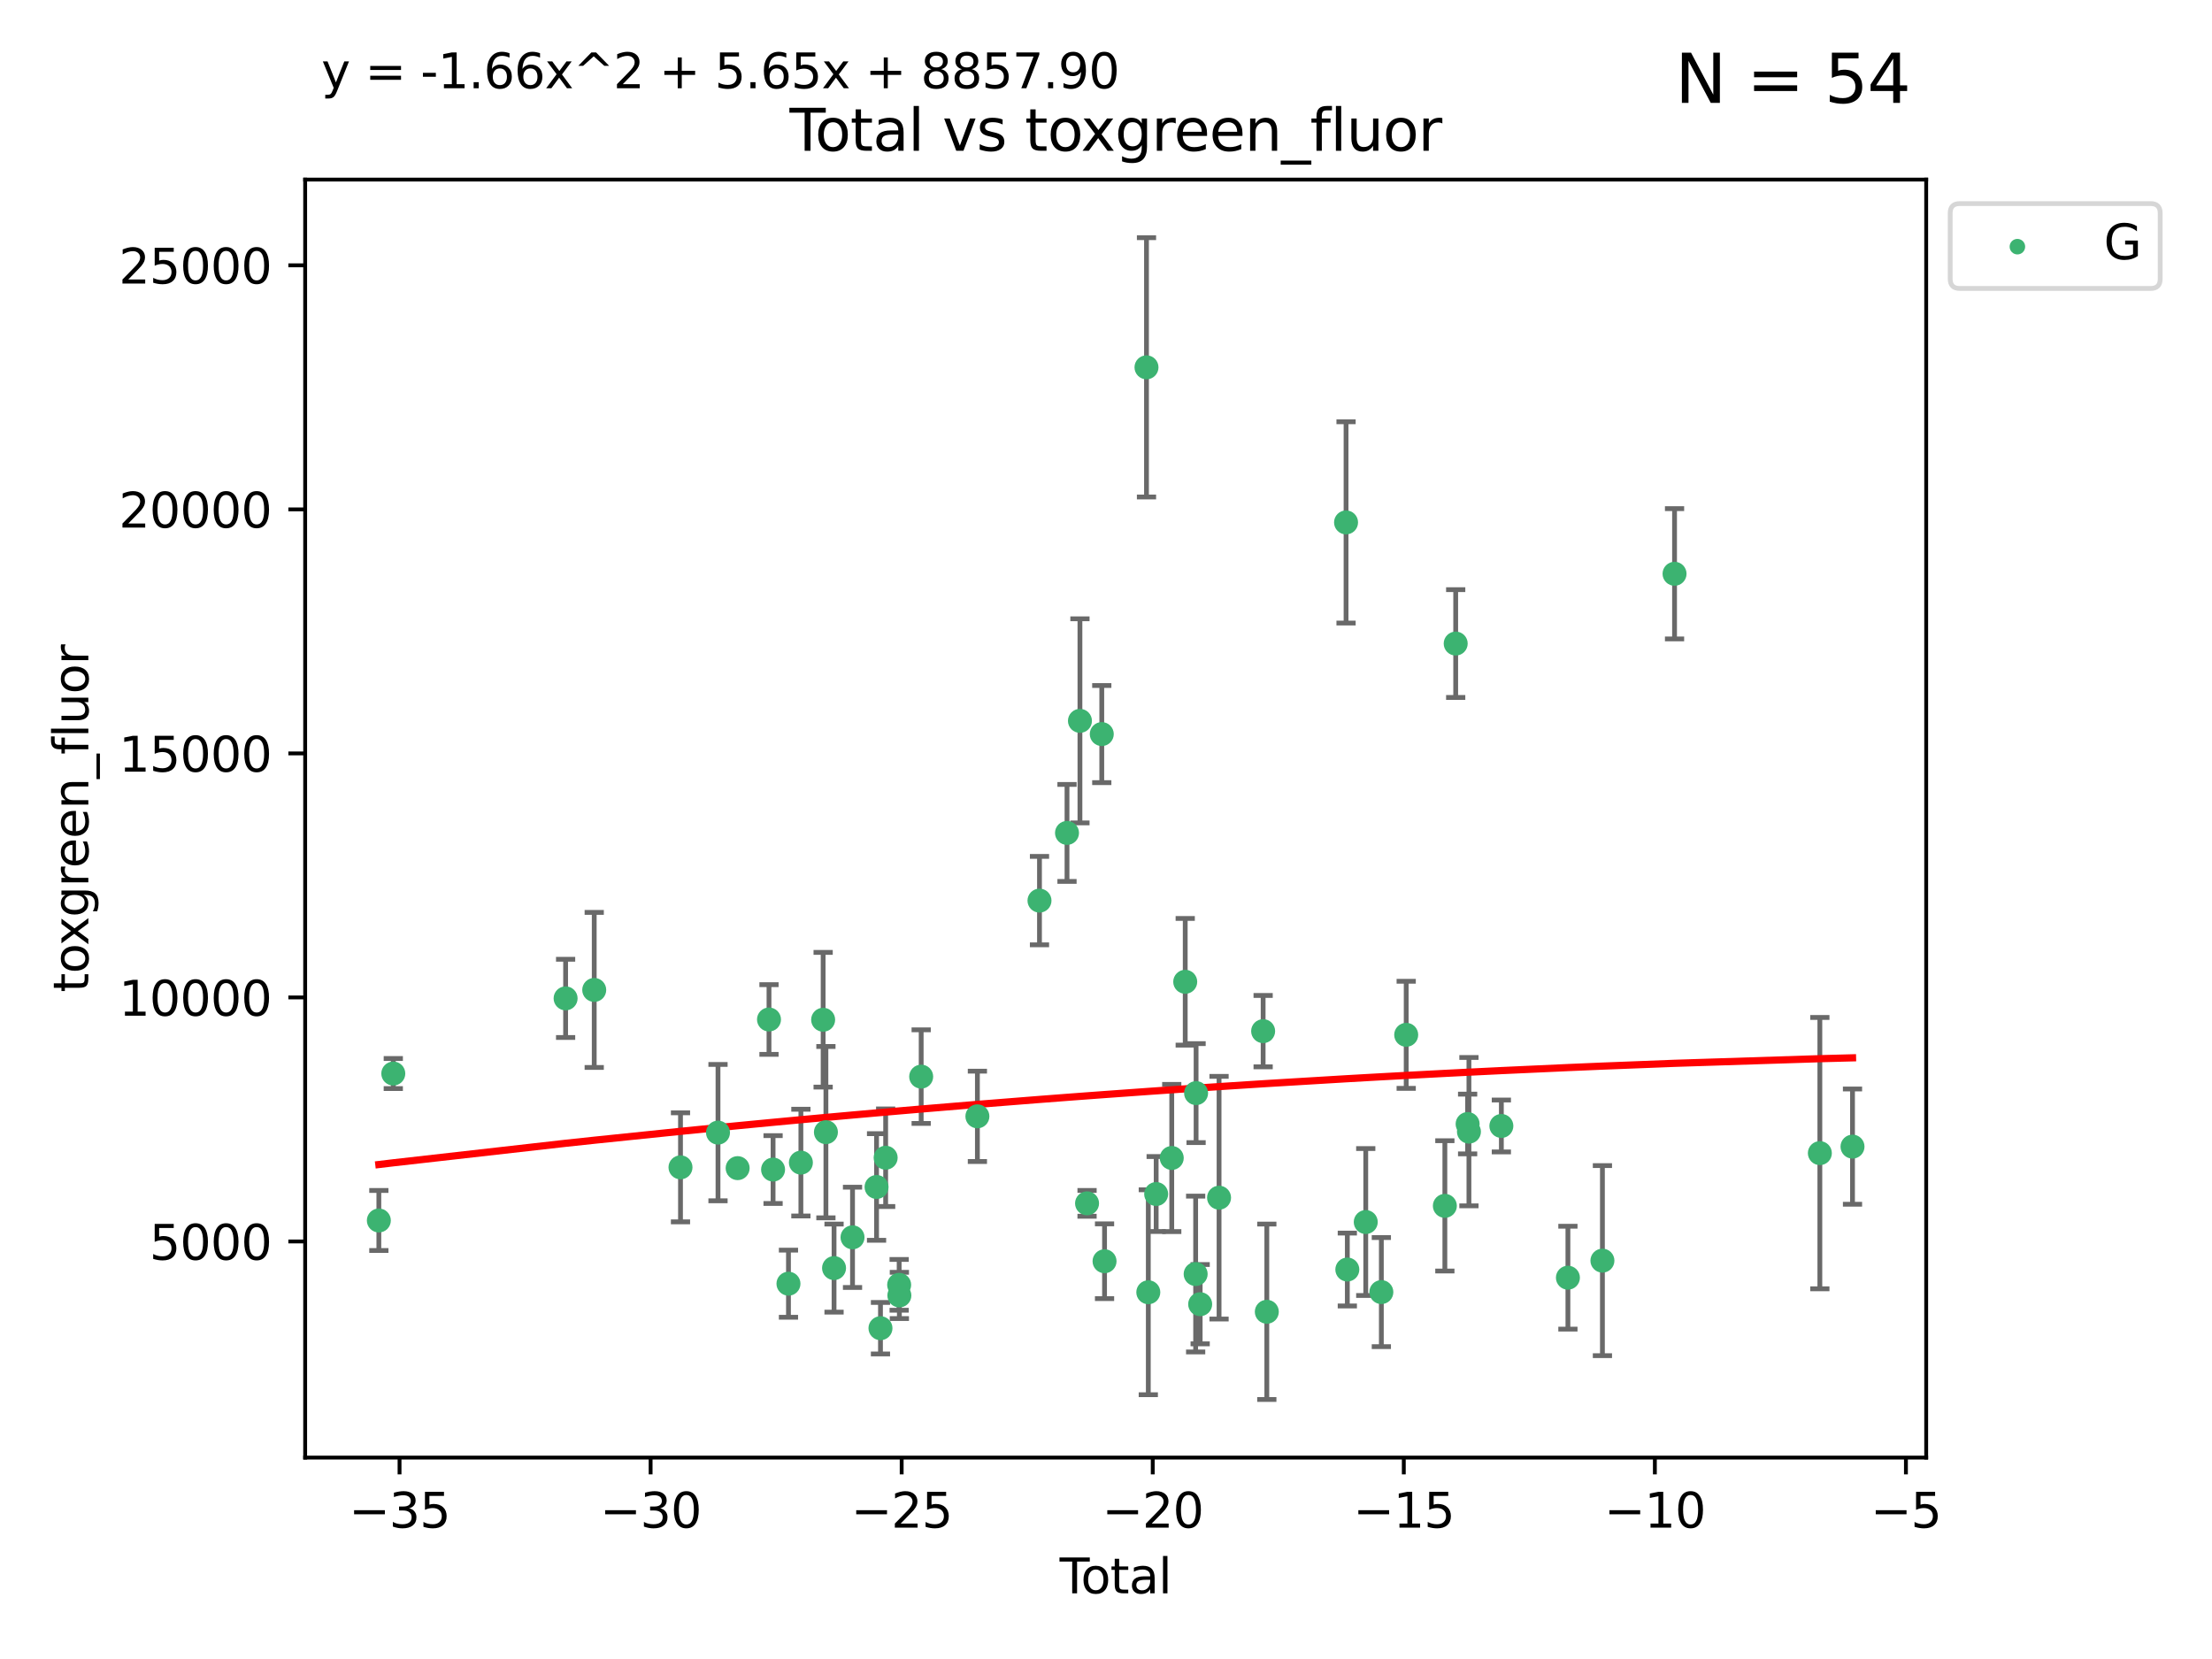 <?xml version="1.0" encoding="utf-8" standalone="no"?>
<!DOCTYPE svg PUBLIC "-//W3C//DTD SVG 1.1//EN"
  "http://www.w3.org/Graphics/SVG/1.1/DTD/svg11.dtd">
<svg xmlns:xlink="http://www.w3.org/1999/xlink" width="460.8pt" height="345.6pt" viewBox="0 0 460.8 345.6" xmlns="http://www.w3.org/2000/svg" version="1.1">
 <defs>
  <style type="text/css">*{stroke-linejoin: round; stroke-linecap: butt}</style>
 </defs>
 <g id="figure_1">
  <g id="patch_1">
   <path d="M 0 345.6 
L 460.8 345.6 
L 460.8 0 
L 0 0 
z
" style="fill: #ffffff"/>
  </g>
  <g id="axes_1">
   <g id="patch_2">
    <path d="M 63.571 303.64 
L 401.26 303.64 
L 401.26 37.411 
L 63.571 37.411 
z
" style="fill: #ffffff"/>
   </g>
   <g id="PathCollection_1">
    <defs>
     <path id="m5019320f6e" d="M 0 1.118 
C 0.297 1.118 0.581 1 0.791 0.791 
C 1 0.581 1.118 0.297 1.118 0 
C 1.118 -0.297 1 -0.581 0.791 -0.791 
C 0.581 -1 0.297 -1.118 0 -1.118 
C -0.297 -1.118 -0.581 -1 -0.791 -0.791 
C -1 -0.581 -1.118 -0.297 -1.118 0 
C -1.118 0.297 -1 0.581 -0.791 0.791 
C -0.581 1 -0.297 1.118 0 1.118 
z
" style="stroke: #3cb371"/>
    </defs>
    <g clip-path="url(#p1e400076a2)">
     <use xlink:href="#m5019320f6e" x="78.921" y="254.249" style="fill: #3cb371; stroke: #3cb371"/>
     <use xlink:href="#m5019320f6e" x="81.93" y="223.641" style="fill: #3cb371; stroke: #3cb371"/>
     <use xlink:href="#m5019320f6e" x="117.827" y="207.979" style="fill: #3cb371; stroke: #3cb371"/>
     <use xlink:href="#m5019320f6e" x="123.788" y="206.22" style="fill: #3cb371; stroke: #3cb371"/>
     <use xlink:href="#m5019320f6e" x="141.76" y="243.178" style="fill: #3cb371; stroke: #3cb371"/>
     <use xlink:href="#m5019320f6e" x="149.573" y="235.945" style="fill: #3cb371; stroke: #3cb371"/>
     <use xlink:href="#m5019320f6e" x="153.665" y="243.344" style="fill: #3cb371; stroke: #3cb371"/>
     <use xlink:href="#m5019320f6e" x="160.196" y="212.38" style="fill: #3cb371; stroke: #3cb371"/>
     <use xlink:href="#m5019320f6e" x="161.046" y="243.642" style="fill: #3cb371; stroke: #3cb371"/>
     <use xlink:href="#m5019320f6e" x="164.252" y="267.417" style="fill: #3cb371; stroke: #3cb371"/>
     <use xlink:href="#m5019320f6e" x="166.84" y="242.194" style="fill: #3cb371; stroke: #3cb371"/>
     <use xlink:href="#m5019320f6e" x="171.475" y="212.433" style="fill: #3cb371; stroke: #3cb371"/>
     <use xlink:href="#m5019320f6e" x="172.053" y="235.851" style="fill: #3cb371; stroke: #3cb371"/>
     <use xlink:href="#m5019320f6e" x="173.747" y="264.164" style="fill: #3cb371; stroke: #3cb371"/>
     <use xlink:href="#m5019320f6e" x="177.596" y="257.757" style="fill: #3cb371; stroke: #3cb371"/>
     <use xlink:href="#m5019320f6e" x="182.603" y="247.271" style="fill: #3cb371; stroke: #3cb371"/>
     <use xlink:href="#m5019320f6e" x="183.419" y="276.687" style="fill: #3cb371; stroke: #3cb371"/>
     <use xlink:href="#m5019320f6e" x="184.499" y="241.174" style="fill: #3cb371; stroke: #3cb371"/>
     <use xlink:href="#m5019320f6e" x="187.311" y="267.658" style="fill: #3cb371; stroke: #3cb371"/>
     <use xlink:href="#m5019320f6e" x="187.355" y="269.866" style="fill: #3cb371; stroke: #3cb371"/>
     <use xlink:href="#m5019320f6e" x="191.898" y="224.281" style="fill: #3cb371; stroke: #3cb371"/>
     <use xlink:href="#m5019320f6e" x="203.61" y="232.552" style="fill: #3cb371; stroke: #3cb371"/>
     <use xlink:href="#m5019320f6e" x="216.545" y="187.615" style="fill: #3cb371; stroke: #3cb371"/>
     <use xlink:href="#m5019320f6e" x="222.277" y="173.511" style="fill: #3cb371; stroke: #3cb371"/>
     <use xlink:href="#m5019320f6e" x="224.972" y="150.168" style="fill: #3cb371; stroke: #3cb371"/>
     <use xlink:href="#m5019320f6e" x="226.453" y="250.678" style="fill: #3cb371; stroke: #3cb371"/>
     <use xlink:href="#m5019320f6e" x="229.52" y="152.922" style="fill: #3cb371; stroke: #3cb371"/>
     <use xlink:href="#m5019320f6e" x="230.097" y="262.738" style="fill: #3cb371; stroke: #3cb371"/>
     <use xlink:href="#m5019320f6e" x="238.835" y="76.523" style="fill: #3cb371; stroke: #3cb371"/>
     <use xlink:href="#m5019320f6e" x="239.213" y="269.202" style="fill: #3cb371; stroke: #3cb371"/>
     <use xlink:href="#m5019320f6e" x="240.851" y="248.737" style="fill: #3cb371; stroke: #3cb371"/>
     <use xlink:href="#m5019320f6e" x="244.097" y="241.227" style="fill: #3cb371; stroke: #3cb371"/>
     <use xlink:href="#m5019320f6e" x="246.904" y="204.526" style="fill: #3cb371; stroke: #3cb371"/>
     <use xlink:href="#m5019320f6e" x="249.076" y="265.407" style="fill: #3cb371; stroke: #3cb371"/>
     <use xlink:href="#m5019320f6e" x="249.167" y="227.716" style="fill: #3cb371; stroke: #3cb371"/>
     <use xlink:href="#m5019320f6e" x="250.017" y="271.687" style="fill: #3cb371; stroke: #3cb371"/>
     <use xlink:href="#m5019320f6e" x="253.952" y="249.5" style="fill: #3cb371; stroke: #3cb371"/>
     <use xlink:href="#m5019320f6e" x="263.134" y="214.807" style="fill: #3cb371; stroke: #3cb371"/>
     <use xlink:href="#m5019320f6e" x="263.901" y="273.268" style="fill: #3cb371; stroke: #3cb371"/>
     <use xlink:href="#m5019320f6e" x="280.407" y="108.828" style="fill: #3cb371; stroke: #3cb371"/>
     <use xlink:href="#m5019320f6e" x="280.673" y="264.465" style="fill: #3cb371; stroke: #3cb371"/>
     <use xlink:href="#m5019320f6e" x="284.511" y="254.573" style="fill: #3cb371; stroke: #3cb371"/>
     <use xlink:href="#m5019320f6e" x="287.76" y="269.166" style="fill: #3cb371; stroke: #3cb371"/>
     <use xlink:href="#m5019320f6e" x="292.937" y="215.573" style="fill: #3cb371; stroke: #3cb371"/>
     <use xlink:href="#m5019320f6e" x="300.991" y="251.202" style="fill: #3cb371; stroke: #3cb371"/>
     <use xlink:href="#m5019320f6e" x="303.248" y="134.066" style="fill: #3cb371; stroke: #3cb371"/>
     <use xlink:href="#m5019320f6e" x="305.733" y="234.151" style="fill: #3cb371; stroke: #3cb371"/>
     <use xlink:href="#m5019320f6e" x="306.006" y="235.745" style="fill: #3cb371; stroke: #3cb371"/>
     <use xlink:href="#m5019320f6e" x="312.761" y="234.558" style="fill: #3cb371; stroke: #3cb371"/>
     <use xlink:href="#m5019320f6e" x="326.625" y="266.167" style="fill: #3cb371; stroke: #3cb371"/>
     <use xlink:href="#m5019320f6e" x="333.814" y="262.615" style="fill: #3cb371; stroke: #3cb371"/>
     <use xlink:href="#m5019320f6e" x="348.839" y="119.527" style="fill: #3cb371; stroke: #3cb371"/>
     <use xlink:href="#m5019320f6e" x="379.109" y="240.218" style="fill: #3cb371; stroke: #3cb371"/>
     <use xlink:href="#m5019320f6e" x="385.911" y="238.863" style="fill: #3cb371; stroke: #3cb371"/>
    </g>
   </g>
   <g id="matplotlib.axis_1">
    <g id="xtick_1">
     <g id="line2d_1">
      <defs>
       <path id="m1590509592" d="M 0 0 
L 0 3.5 
" style="stroke: #000000; stroke-width: 0.8"/>
      </defs>
      <g>
       <use xlink:href="#m1590509592" x="83.232" y="303.64" style="stroke: #000000; stroke-width: 0.8"/>
      </g>
     </g>
     <g id="text_1">
      <!-- −35 -->
      <g transform="translate(72.68 318.238)scale(0.1 -0.1)">
       <defs>
        <path id="DejaVuSans-2212" d="M 678 2272 
L 4684 2272 
L 4684 1741 
L 678 1741 
L 678 2272 
z
" transform="scale(0.016)"/>
        <path id="DejaVuSans-33" d="M 2597 2516 
Q 3050 2419 3304 2112 
Q 3559 1806 3559 1356 
Q 3559 666 3084 287 
Q 2609 -91 1734 -91 
Q 1441 -91 1130 -33 
Q 819 25 488 141 
L 488 750 
Q 750 597 1062 519 
Q 1375 441 1716 441 
Q 2309 441 2620 675 
Q 2931 909 2931 1356 
Q 2931 1769 2642 2001 
Q 2353 2234 1838 2234 
L 1294 2234 
L 1294 2753 
L 1863 2753 
Q 2328 2753 2575 2939 
Q 2822 3125 2822 3475 
Q 2822 3834 2567 4026 
Q 2313 4219 1838 4219 
Q 1578 4219 1281 4162 
Q 984 4106 628 3988 
L 628 4550 
Q 988 4650 1302 4700 
Q 1616 4750 1894 4750 
Q 2613 4750 3031 4423 
Q 3450 4097 3450 3541 
Q 3450 3153 3228 2886 
Q 3006 2619 2597 2516 
z
" transform="scale(0.016)"/>
        <path id="DejaVuSans-35" d="M 691 4666 
L 3169 4666 
L 3169 4134 
L 1269 4134 
L 1269 2991 
Q 1406 3038 1543 3061 
Q 1681 3084 1819 3084 
Q 2600 3084 3056 2656 
Q 3513 2228 3513 1497 
Q 3513 744 3044 326 
Q 2575 -91 1722 -91 
Q 1428 -91 1123 -41 
Q 819 9 494 109 
L 494 744 
Q 775 591 1075 516 
Q 1375 441 1709 441 
Q 2250 441 2565 725 
Q 2881 1009 2881 1497 
Q 2881 1984 2565 2268 
Q 2250 2553 1709 2553 
Q 1456 2553 1204 2497 
Q 953 2441 691 2322 
L 691 4666 
z
" transform="scale(0.016)"/>
       </defs>
       <use xlink:href="#DejaVuSans-2212"/>
       <use xlink:href="#DejaVuSans-33" x="83.789"/>
       <use xlink:href="#DejaVuSans-35" x="147.412"/>
      </g>
     </g>
    </g>
    <g id="xtick_2">
     <g id="line2d_2">
      <g>
       <use xlink:href="#m1590509592" x="135.534" y="303.64" style="stroke: #000000; stroke-width: 0.8"/>
      </g>
     </g>
     <g id="text_2">
      <!-- −30 -->
      <g transform="translate(124.981 318.238)scale(0.1 -0.1)">
       <defs>
        <path id="DejaVuSans-30" d="M 2034 4250 
Q 1547 4250 1301 3770 
Q 1056 3291 1056 2328 
Q 1056 1369 1301 889 
Q 1547 409 2034 409 
Q 2525 409 2770 889 
Q 3016 1369 3016 2328 
Q 3016 3291 2770 3770 
Q 2525 4250 2034 4250 
z
M 2034 4750 
Q 2819 4750 3233 4129 
Q 3647 3509 3647 2328 
Q 3647 1150 3233 529 
Q 2819 -91 2034 -91 
Q 1250 -91 836 529 
Q 422 1150 422 2328 
Q 422 3509 836 4129 
Q 1250 4750 2034 4750 
z
" transform="scale(0.016)"/>
       </defs>
       <use xlink:href="#DejaVuSans-2212"/>
       <use xlink:href="#DejaVuSans-33" x="83.789"/>
       <use xlink:href="#DejaVuSans-30" x="147.412"/>
      </g>
     </g>
    </g>
    <g id="xtick_3">
     <g id="line2d_3">
      <g>
       <use xlink:href="#m1590509592" x="187.835" y="303.64" style="stroke: #000000; stroke-width: 0.8"/>
      </g>
     </g>
     <g id="text_3">
      <!-- −25 -->
      <g transform="translate(177.283 318.238)scale(0.1 -0.1)">
       <defs>
        <path id="DejaVuSans-32" d="M 1228 531 
L 3431 531 
L 3431 0 
L 469 0 
L 469 531 
Q 828 903 1448 1529 
Q 2069 2156 2228 2338 
Q 2531 2678 2651 2914 
Q 2772 3150 2772 3378 
Q 2772 3750 2511 3984 
Q 2250 4219 1831 4219 
Q 1534 4219 1204 4116 
Q 875 4013 500 3803 
L 500 4441 
Q 881 4594 1212 4672 
Q 1544 4750 1819 4750 
Q 2544 4750 2975 4387 
Q 3406 4025 3406 3419 
Q 3406 3131 3298 2873 
Q 3191 2616 2906 2266 
Q 2828 2175 2409 1742 
Q 1991 1309 1228 531 
z
" transform="scale(0.016)"/>
       </defs>
       <use xlink:href="#DejaVuSans-2212"/>
       <use xlink:href="#DejaVuSans-32" x="83.789"/>
       <use xlink:href="#DejaVuSans-35" x="147.412"/>
      </g>
     </g>
    </g>
    <g id="xtick_4">
     <g id="line2d_4">
      <g>
       <use xlink:href="#m1590509592" x="240.136" y="303.64" style="stroke: #000000; stroke-width: 0.8"/>
      </g>
     </g>
     <g id="text_4">
      <!-- −20 -->
      <g transform="translate(229.584 318.238)scale(0.1 -0.1)">
       <use xlink:href="#DejaVuSans-2212"/>
       <use xlink:href="#DejaVuSans-32" x="83.789"/>
       <use xlink:href="#DejaVuSans-30" x="147.412"/>
      </g>
     </g>
    </g>
    <g id="xtick_5">
     <g id="line2d_5">
      <g>
       <use xlink:href="#m1590509592" x="292.437" y="303.64" style="stroke: #000000; stroke-width: 0.8"/>
      </g>
     </g>
     <g id="text_5">
      <!-- −15 -->
      <g transform="translate(281.885 318.238)scale(0.1 -0.1)">
       <defs>
        <path id="DejaVuSans-31" d="M 794 531 
L 1825 531 
L 1825 4091 
L 703 3866 
L 703 4441 
L 1819 4666 
L 2450 4666 
L 2450 531 
L 3481 531 
L 3481 0 
L 794 0 
L 794 531 
z
" transform="scale(0.016)"/>
       </defs>
       <use xlink:href="#DejaVuSans-2212"/>
       <use xlink:href="#DejaVuSans-31" x="83.789"/>
       <use xlink:href="#DejaVuSans-35" x="147.412"/>
      </g>
     </g>
    </g>
    <g id="xtick_6">
     <g id="line2d_6">
      <g>
       <use xlink:href="#m1590509592" x="344.739" y="303.64" style="stroke: #000000; stroke-width: 0.8"/>
      </g>
     </g>
     <g id="text_6">
      <!-- −10 -->
      <g transform="translate(334.186 318.238)scale(0.1 -0.1)">
       <use xlink:href="#DejaVuSans-2212"/>
       <use xlink:href="#DejaVuSans-31" x="83.789"/>
       <use xlink:href="#DejaVuSans-30" x="147.412"/>
      </g>
     </g>
    </g>
    <g id="xtick_7">
     <g id="line2d_7">
      <g>
       <use xlink:href="#m1590509592" x="397.04" y="303.64" style="stroke: #000000; stroke-width: 0.8"/>
      </g>
     </g>
     <g id="text_7">
      <!-- −5 -->
      <g transform="translate(389.669 318.238)scale(0.1 -0.1)">
       <use xlink:href="#DejaVuSans-2212"/>
       <use xlink:href="#DejaVuSans-35" x="83.789"/>
      </g>
     </g>
    </g>
    <g id="text_8">
     <!-- Total -->
     <g transform="translate(220.739 331.917)scale(0.1 -0.1)">
      <defs>
       <path id="DejaVuSans-54" d="M -19 4666 
L 3928 4666 
L 3928 4134 
L 2272 4134 
L 2272 0 
L 1638 0 
L 1638 4134 
L -19 4134 
L -19 4666 
z
" transform="scale(0.016)"/>
       <path id="DejaVuSans-6f" d="M 1959 3097 
Q 1497 3097 1228 2736 
Q 959 2375 959 1747 
Q 959 1119 1226 758 
Q 1494 397 1959 397 
Q 2419 397 2687 759 
Q 2956 1122 2956 1747 
Q 2956 2369 2687 2733 
Q 2419 3097 1959 3097 
z
M 1959 3584 
Q 2709 3584 3137 3096 
Q 3566 2609 3566 1747 
Q 3566 888 3137 398 
Q 2709 -91 1959 -91 
Q 1206 -91 779 398 
Q 353 888 353 1747 
Q 353 2609 779 3096 
Q 1206 3584 1959 3584 
z
" transform="scale(0.016)"/>
       <path id="DejaVuSans-74" d="M 1172 4494 
L 1172 3500 
L 2356 3500 
L 2356 3053 
L 1172 3053 
L 1172 1153 
Q 1172 725 1289 603 
Q 1406 481 1766 481 
L 2356 481 
L 2356 0 
L 1766 0 
Q 1100 0 847 248 
Q 594 497 594 1153 
L 594 3053 
L 172 3053 
L 172 3500 
L 594 3500 
L 594 4494 
L 1172 4494 
z
" transform="scale(0.016)"/>
       <path id="DejaVuSans-61" d="M 2194 1759 
Q 1497 1759 1228 1600 
Q 959 1441 959 1056 
Q 959 750 1161 570 
Q 1363 391 1709 391 
Q 2188 391 2477 730 
Q 2766 1069 2766 1631 
L 2766 1759 
L 2194 1759 
z
M 3341 1997 
L 3341 0 
L 2766 0 
L 2766 531 
Q 2569 213 2275 61 
Q 1981 -91 1556 -91 
Q 1019 -91 701 211 
Q 384 513 384 1019 
Q 384 1609 779 1909 
Q 1175 2209 1959 2209 
L 2766 2209 
L 2766 2266 
Q 2766 2663 2505 2880 
Q 2244 3097 1772 3097 
Q 1472 3097 1187 3025 
Q 903 2953 641 2809 
L 641 3341 
Q 956 3463 1253 3523 
Q 1550 3584 1831 3584 
Q 2591 3584 2966 3190 
Q 3341 2797 3341 1997 
z
" transform="scale(0.016)"/>
       <path id="DejaVuSans-6c" d="M 603 4863 
L 1178 4863 
L 1178 0 
L 603 0 
L 603 4863 
z
" transform="scale(0.016)"/>
      </defs>
      <use xlink:href="#DejaVuSans-54"/>
      <use xlink:href="#DejaVuSans-6f" x="44.084"/>
      <use xlink:href="#DejaVuSans-74" x="105.266"/>
      <use xlink:href="#DejaVuSans-61" x="144.475"/>
      <use xlink:href="#DejaVuSans-6c" x="205.754"/>
     </g>
    </g>
   </g>
   <g id="matplotlib.axis_2">
    <g id="ytick_1">
     <g id="line2d_8">
      <defs>
       <path id="macf04c5472" d="M 0 0 
L -3.5 0 
" style="stroke: #000000; stroke-width: 0.8"/>
      </defs>
      <g>
       <use xlink:href="#macf04c5472" x="63.571" y="258.624" style="stroke: #000000; stroke-width: 0.8"/>
      </g>
     </g>
     <g id="text_9">
      <!-- 5000 -->
      <g transform="translate(31.121 262.423)scale(0.1 -0.1)">
       <use xlink:href="#DejaVuSans-35"/>
       <use xlink:href="#DejaVuSans-30" x="63.623"/>
       <use xlink:href="#DejaVuSans-30" x="127.246"/>
       <use xlink:href="#DejaVuSans-30" x="190.869"/>
      </g>
     </g>
    </g>
    <g id="ytick_2">
     <g id="line2d_9">
      <g>
       <use xlink:href="#macf04c5472" x="63.571" y="207.786" style="stroke: #000000; stroke-width: 0.8"/>
      </g>
     </g>
     <g id="text_10">
      <!-- 10000 -->
      <g transform="translate(24.759 211.585)scale(0.1 -0.1)">
       <use xlink:href="#DejaVuSans-31"/>
       <use xlink:href="#DejaVuSans-30" x="63.623"/>
       <use xlink:href="#DejaVuSans-30" x="127.246"/>
       <use xlink:href="#DejaVuSans-30" x="190.869"/>
       <use xlink:href="#DejaVuSans-30" x="254.492"/>
      </g>
     </g>
    </g>
    <g id="ytick_3">
     <g id="line2d_10">
      <g>
       <use xlink:href="#macf04c5472" x="63.571" y="156.947" style="stroke: #000000; stroke-width: 0.8"/>
      </g>
     </g>
     <g id="text_11">
      <!-- 15000 -->
      <g transform="translate(24.759 160.746)scale(0.1 -0.1)">
       <use xlink:href="#DejaVuSans-31"/>
       <use xlink:href="#DejaVuSans-35" x="63.623"/>
       <use xlink:href="#DejaVuSans-30" x="127.246"/>
       <use xlink:href="#DejaVuSans-30" x="190.869"/>
       <use xlink:href="#DejaVuSans-30" x="254.492"/>
      </g>
     </g>
    </g>
    <g id="ytick_4">
     <g id="line2d_11">
      <g>
       <use xlink:href="#macf04c5472" x="63.571" y="106.109" style="stroke: #000000; stroke-width: 0.8"/>
      </g>
     </g>
     <g id="text_12">
      <!-- 20000 -->
      <g transform="translate(24.759 109.908)scale(0.1 -0.1)">
       <use xlink:href="#DejaVuSans-32"/>
       <use xlink:href="#DejaVuSans-30" x="63.623"/>
       <use xlink:href="#DejaVuSans-30" x="127.246"/>
       <use xlink:href="#DejaVuSans-30" x="190.869"/>
       <use xlink:href="#DejaVuSans-30" x="254.492"/>
      </g>
     </g>
    </g>
    <g id="ytick_5">
     <g id="line2d_12">
      <g>
       <use xlink:href="#macf04c5472" x="63.571" y="55.271" style="stroke: #000000; stroke-width: 0.8"/>
      </g>
     </g>
     <g id="text_13">
      <!-- 25000 -->
      <g transform="translate(24.759 59.07)scale(0.1 -0.1)">
       <use xlink:href="#DejaVuSans-32"/>
       <use xlink:href="#DejaVuSans-35" x="63.623"/>
       <use xlink:href="#DejaVuSans-30" x="127.246"/>
       <use xlink:href="#DejaVuSans-30" x="190.869"/>
       <use xlink:href="#DejaVuSans-30" x="254.492"/>
      </g>
     </g>
    </g>
    <g id="text_14">
     <!-- toxgreen_fluor -->
     <g transform="translate(18.401 206.72)rotate(-90)scale(0.1 -0.1)">
      <defs>
       <path id="DejaVuSans-78" d="M 3513 3500 
L 2247 1797 
L 3578 0 
L 2900 0 
L 1881 1375 
L 863 0 
L 184 0 
L 1544 1831 
L 300 3500 
L 978 3500 
L 1906 2253 
L 2834 3500 
L 3513 3500 
z
" transform="scale(0.016)"/>
       <path id="DejaVuSans-67" d="M 2906 1791 
Q 2906 2416 2648 2759 
Q 2391 3103 1925 3103 
Q 1463 3103 1205 2759 
Q 947 2416 947 1791 
Q 947 1169 1205 825 
Q 1463 481 1925 481 
Q 2391 481 2648 825 
Q 2906 1169 2906 1791 
z
M 3481 434 
Q 3481 -459 3084 -895 
Q 2688 -1331 1869 -1331 
Q 1566 -1331 1297 -1286 
Q 1028 -1241 775 -1147 
L 775 -588 
Q 1028 -725 1275 -790 
Q 1522 -856 1778 -856 
Q 2344 -856 2625 -561 
Q 2906 -266 2906 331 
L 2906 616 
Q 2728 306 2450 153 
Q 2172 0 1784 0 
Q 1141 0 747 490 
Q 353 981 353 1791 
Q 353 2603 747 3093 
Q 1141 3584 1784 3584 
Q 2172 3584 2450 3431 
Q 2728 3278 2906 2969 
L 2906 3500 
L 3481 3500 
L 3481 434 
z
" transform="scale(0.016)"/>
       <path id="DejaVuSans-72" d="M 2631 2963 
Q 2534 3019 2420 3045 
Q 2306 3072 2169 3072 
Q 1681 3072 1420 2755 
Q 1159 2438 1159 1844 
L 1159 0 
L 581 0 
L 581 3500 
L 1159 3500 
L 1159 2956 
Q 1341 3275 1631 3429 
Q 1922 3584 2338 3584 
Q 2397 3584 2469 3576 
Q 2541 3569 2628 3553 
L 2631 2963 
z
" transform="scale(0.016)"/>
       <path id="DejaVuSans-65" d="M 3597 1894 
L 3597 1613 
L 953 1613 
Q 991 1019 1311 708 
Q 1631 397 2203 397 
Q 2534 397 2845 478 
Q 3156 559 3463 722 
L 3463 178 
Q 3153 47 2828 -22 
Q 2503 -91 2169 -91 
Q 1331 -91 842 396 
Q 353 884 353 1716 
Q 353 2575 817 3079 
Q 1281 3584 2069 3584 
Q 2775 3584 3186 3129 
Q 3597 2675 3597 1894 
z
M 3022 2063 
Q 3016 2534 2758 2815 
Q 2500 3097 2075 3097 
Q 1594 3097 1305 2825 
Q 1016 2553 972 2059 
L 3022 2063 
z
" transform="scale(0.016)"/>
       <path id="DejaVuSans-6e" d="M 3513 2113 
L 3513 0 
L 2938 0 
L 2938 2094 
Q 2938 2591 2744 2837 
Q 2550 3084 2163 3084 
Q 1697 3084 1428 2787 
Q 1159 2491 1159 1978 
L 1159 0 
L 581 0 
L 581 3500 
L 1159 3500 
L 1159 2956 
Q 1366 3272 1645 3428 
Q 1925 3584 2291 3584 
Q 2894 3584 3203 3211 
Q 3513 2838 3513 2113 
z
" transform="scale(0.016)"/>
       <path id="DejaVuSans-5f" d="M 3263 -1063 
L 3263 -1509 
L -63 -1509 
L -63 -1063 
L 3263 -1063 
z
" transform="scale(0.016)"/>
       <path id="DejaVuSans-66" d="M 2375 4863 
L 2375 4384 
L 1825 4384 
Q 1516 4384 1395 4259 
Q 1275 4134 1275 3809 
L 1275 3500 
L 2222 3500 
L 2222 3053 
L 1275 3053 
L 1275 0 
L 697 0 
L 697 3053 
L 147 3053 
L 147 3500 
L 697 3500 
L 697 3744 
Q 697 4328 969 4595 
Q 1241 4863 1831 4863 
L 2375 4863 
z
" transform="scale(0.016)"/>
       <path id="DejaVuSans-75" d="M 544 1381 
L 544 3500 
L 1119 3500 
L 1119 1403 
Q 1119 906 1312 657 
Q 1506 409 1894 409 
Q 2359 409 2629 706 
Q 2900 1003 2900 1516 
L 2900 3500 
L 3475 3500 
L 3475 0 
L 2900 0 
L 2900 538 
Q 2691 219 2414 64 
Q 2138 -91 1772 -91 
Q 1169 -91 856 284 
Q 544 659 544 1381 
z
M 1991 3584 
L 1991 3584 
z
" transform="scale(0.016)"/>
      </defs>
      <use xlink:href="#DejaVuSans-74"/>
      <use xlink:href="#DejaVuSans-6f" x="39.209"/>
      <use xlink:href="#DejaVuSans-78" x="97.266"/>
      <use xlink:href="#DejaVuSans-67" x="156.445"/>
      <use xlink:href="#DejaVuSans-72" x="219.922"/>
      <use xlink:href="#DejaVuSans-65" x="258.785"/>
      <use xlink:href="#DejaVuSans-65" x="320.309"/>
      <use xlink:href="#DejaVuSans-6e" x="381.832"/>
      <use xlink:href="#DejaVuSans-5f" x="445.211"/>
      <use xlink:href="#DejaVuSans-66" x="495.211"/>
      <use xlink:href="#DejaVuSans-6c" x="530.416"/>
      <use xlink:href="#DejaVuSans-75" x="558.199"/>
      <use xlink:href="#DejaVuSans-6f" x="621.578"/>
      <use xlink:href="#DejaVuSans-72" x="682.76"/>
     </g>
    </g>
   </g>
   <g id="LineCollection_1">
    <path d="M 78.921 260.501 
L 78.921 247.998 
" clip-path="url(#p1e400076a2)" style="fill: none; stroke: #696969"/>
    <path d="M 81.93 226.773 
L 81.93 220.509 
" clip-path="url(#p1e400076a2)" style="fill: none; stroke: #696969"/>
    <path d="M 117.827 216.128 
L 117.827 199.83 
" clip-path="url(#p1e400076a2)" style="fill: none; stroke: #696969"/>
    <path d="M 123.788 222.371 
L 123.788 190.069 
" clip-path="url(#p1e400076a2)" style="fill: none; stroke: #696969"/>
    <path d="M 141.76 254.535 
L 141.76 231.821 
" clip-path="url(#p1e400076a2)" style="fill: none; stroke: #696969"/>
    <path d="M 149.573 250.147 
L 149.573 221.743 
" clip-path="url(#p1e400076a2)" style="fill: none; stroke: #696969"/>
    <path d="M 153.665 244.208 
L 153.665 242.48 
" clip-path="url(#p1e400076a2)" style="fill: none; stroke: #696969"/>
    <path d="M 160.196 219.638 
L 160.196 205.122 
" clip-path="url(#p1e400076a2)" style="fill: none; stroke: #696969"/>
    <path d="M 161.046 250.71 
L 161.046 236.575 
" clip-path="url(#p1e400076a2)" style="fill: none; stroke: #696969"/>
    <path d="M 164.252 274.406 
L 164.252 260.429 
" clip-path="url(#p1e400076a2)" style="fill: none; stroke: #696969"/>
    <path d="M 166.84 253.312 
L 166.84 231.076 
" clip-path="url(#p1e400076a2)" style="fill: none; stroke: #696969"/>
    <path d="M 171.475 226.462 
L 171.475 198.403 
" clip-path="url(#p1e400076a2)" style="fill: none; stroke: #696969"/>
    <path d="M 172.053 253.698 
L 172.053 218.003 
" clip-path="url(#p1e400076a2)" style="fill: none; stroke: #696969"/>
    <path d="M 173.747 273.338 
L 173.747 254.991 
" clip-path="url(#p1e400076a2)" style="fill: none; stroke: #696969"/>
    <path d="M 177.596 268.203 
L 177.596 247.311 
" clip-path="url(#p1e400076a2)" style="fill: none; stroke: #696969"/>
    <path d="M 182.603 258.377 
L 182.603 236.164 
" clip-path="url(#p1e400076a2)" style="fill: none; stroke: #696969"/>
    <path d="M 183.419 282.05 
L 183.419 271.325 
" clip-path="url(#p1e400076a2)" style="fill: none; stroke: #696969"/>
    <path d="M 184.499 251.339 
L 184.499 231.008 
" clip-path="url(#p1e400076a2)" style="fill: none; stroke: #696969"/>
    <path d="M 187.311 272.947 
L 187.311 262.368 
" clip-path="url(#p1e400076a2)" style="fill: none; stroke: #696969"/>
    <path d="M 187.355 274.682 
L 187.355 265.05 
" clip-path="url(#p1e400076a2)" style="fill: none; stroke: #696969"/>
    <path d="M 191.898 234.028 
L 191.898 214.534 
" clip-path="url(#p1e400076a2)" style="fill: none; stroke: #696969"/>
    <path d="M 203.61 241.963 
L 203.61 223.141 
" clip-path="url(#p1e400076a2)" style="fill: none; stroke: #696969"/>
    <path d="M 216.545 196.827 
L 216.545 178.403 
" clip-path="url(#p1e400076a2)" style="fill: none; stroke: #696969"/>
    <path d="M 222.277 183.609 
L 222.277 163.413 
" clip-path="url(#p1e400076a2)" style="fill: none; stroke: #696969"/>
    <path d="M 224.972 171.427 
L 224.972 128.908 
" clip-path="url(#p1e400076a2)" style="fill: none; stroke: #696969"/>
    <path d="M 226.453 253.365 
L 226.453 247.992 
" clip-path="url(#p1e400076a2)" style="fill: none; stroke: #696969"/>
    <path d="M 229.52 163.038 
L 229.52 142.807 
" clip-path="url(#p1e400076a2)" style="fill: none; stroke: #696969"/>
    <path d="M 230.097 270.524 
L 230.097 254.951 
" clip-path="url(#p1e400076a2)" style="fill: none; stroke: #696969"/>
    <path d="M 238.835 103.534 
L 238.835 49.513 
" clip-path="url(#p1e400076a2)" style="fill: none; stroke: #696969"/>
    <path d="M 239.213 290.546 
L 239.213 247.857 
" clip-path="url(#p1e400076a2)" style="fill: none; stroke: #696969"/>
    <path d="M 240.851 256.544 
L 240.851 240.93 
" clip-path="url(#p1e400076a2)" style="fill: none; stroke: #696969"/>
    <path d="M 244.097 256.561 
L 244.097 225.893 
" clip-path="url(#p1e400076a2)" style="fill: none; stroke: #696969"/>
    <path d="M 246.904 217.72 
L 246.904 191.333 
" clip-path="url(#p1e400076a2)" style="fill: none; stroke: #696969"/>
    <path d="M 249.076 281.638 
L 249.076 249.176 
" clip-path="url(#p1e400076a2)" style="fill: none; stroke: #696969"/>
    <path d="M 249.167 238.024 
L 249.167 217.409 
" clip-path="url(#p1e400076a2)" style="fill: none; stroke: #696969"/>
    <path d="M 250.017 279.947 
L 250.017 263.428 
" clip-path="url(#p1e400076a2)" style="fill: none; stroke: #696969"/>
    <path d="M 253.952 274.778 
L 253.952 224.222 
" clip-path="url(#p1e400076a2)" style="fill: none; stroke: #696969"/>
    <path d="M 263.134 222.241 
L 263.134 207.372 
" clip-path="url(#p1e400076a2)" style="fill: none; stroke: #696969"/>
    <path d="M 263.901 291.539 
L 263.901 254.998 
" clip-path="url(#p1e400076a2)" style="fill: none; stroke: #696969"/>
    <path d="M 280.407 129.788 
L 280.407 87.868 
" clip-path="url(#p1e400076a2)" style="fill: none; stroke: #696969"/>
    <path d="M 280.673 272.055 
L 280.673 256.876 
" clip-path="url(#p1e400076a2)" style="fill: none; stroke: #696969"/>
    <path d="M 284.511 269.877 
L 284.511 239.268 
" clip-path="url(#p1e400076a2)" style="fill: none; stroke: #696969"/>
    <path d="M 287.76 280.529 
L 287.76 257.802 
" clip-path="url(#p1e400076a2)" style="fill: none; stroke: #696969"/>
    <path d="M 292.937 226.727 
L 292.937 204.418 
" clip-path="url(#p1e400076a2)" style="fill: none; stroke: #696969"/>
    <path d="M 300.991 264.774 
L 300.991 237.629 
" clip-path="url(#p1e400076a2)" style="fill: none; stroke: #696969"/>
    <path d="M 303.248 145.294 
L 303.248 122.838 
" clip-path="url(#p1e400076a2)" style="fill: none; stroke: #696969"/>
    <path d="M 305.733 240.374 
L 305.733 227.928 
" clip-path="url(#p1e400076a2)" style="fill: none; stroke: #696969"/>
    <path d="M 306.006 251.2 
L 306.006 220.291 
" clip-path="url(#p1e400076a2)" style="fill: none; stroke: #696969"/>
    <path d="M 312.761 239.962 
L 312.761 229.154 
" clip-path="url(#p1e400076a2)" style="fill: none; stroke: #696969"/>
    <path d="M 326.625 276.883 
L 326.625 255.451 
" clip-path="url(#p1e400076a2)" style="fill: none; stroke: #696969"/>
    <path d="M 333.814 282.413 
L 333.814 242.817 
" clip-path="url(#p1e400076a2)" style="fill: none; stroke: #696969"/>
    <path d="M 348.839 133.095 
L 348.839 105.958 
" clip-path="url(#p1e400076a2)" style="fill: none; stroke: #696969"/>
    <path d="M 379.109 268.48 
L 379.109 211.956 
" clip-path="url(#p1e400076a2)" style="fill: none; stroke: #696969"/>
    <path d="M 385.911 250.868 
L 385.911 226.858 
" clip-path="url(#p1e400076a2)" style="fill: none; stroke: #696969"/>
   </g>
   <g id="line2d_13">
    <defs>
     <path id="mcb644bbe35" d="M 2 0 
L -2 -0 
" style="stroke: #696969"/>
    </defs>
    <g clip-path="url(#p1e400076a2)">
     <use xlink:href="#mcb644bbe35" x="78.921" y="260.501" style="fill: #696969; stroke: #696969"/>
     <use xlink:href="#mcb644bbe35" x="81.93" y="226.773" style="fill: #696969; stroke: #696969"/>
     <use xlink:href="#mcb644bbe35" x="117.827" y="216.128" style="fill: #696969; stroke: #696969"/>
     <use xlink:href="#mcb644bbe35" x="123.788" y="222.371" style="fill: #696969; stroke: #696969"/>
     <use xlink:href="#mcb644bbe35" x="141.76" y="254.535" style="fill: #696969; stroke: #696969"/>
     <use xlink:href="#mcb644bbe35" x="149.573" y="250.147" style="fill: #696969; stroke: #696969"/>
     <use xlink:href="#mcb644bbe35" x="153.665" y="244.208" style="fill: #696969; stroke: #696969"/>
     <use xlink:href="#mcb644bbe35" x="160.196" y="219.638" style="fill: #696969; stroke: #696969"/>
     <use xlink:href="#mcb644bbe35" x="161.046" y="250.71" style="fill: #696969; stroke: #696969"/>
     <use xlink:href="#mcb644bbe35" x="164.252" y="274.406" style="fill: #696969; stroke: #696969"/>
     <use xlink:href="#mcb644bbe35" x="166.84" y="253.312" style="fill: #696969; stroke: #696969"/>
     <use xlink:href="#mcb644bbe35" x="171.475" y="226.462" style="fill: #696969; stroke: #696969"/>
     <use xlink:href="#mcb644bbe35" x="172.053" y="253.698" style="fill: #696969; stroke: #696969"/>
     <use xlink:href="#mcb644bbe35" x="173.747" y="273.338" style="fill: #696969; stroke: #696969"/>
     <use xlink:href="#mcb644bbe35" x="177.596" y="268.203" style="fill: #696969; stroke: #696969"/>
     <use xlink:href="#mcb644bbe35" x="182.603" y="258.377" style="fill: #696969; stroke: #696969"/>
     <use xlink:href="#mcb644bbe35" x="183.419" y="282.05" style="fill: #696969; stroke: #696969"/>
     <use xlink:href="#mcb644bbe35" x="184.499" y="251.339" style="fill: #696969; stroke: #696969"/>
     <use xlink:href="#mcb644bbe35" x="187.311" y="272.947" style="fill: #696969; stroke: #696969"/>
     <use xlink:href="#mcb644bbe35" x="187.355" y="274.682" style="fill: #696969; stroke: #696969"/>
     <use xlink:href="#mcb644bbe35" x="191.898" y="234.028" style="fill: #696969; stroke: #696969"/>
     <use xlink:href="#mcb644bbe35" x="203.61" y="241.963" style="fill: #696969; stroke: #696969"/>
     <use xlink:href="#mcb644bbe35" x="216.545" y="196.827" style="fill: #696969; stroke: #696969"/>
     <use xlink:href="#mcb644bbe35" x="222.277" y="183.609" style="fill: #696969; stroke: #696969"/>
     <use xlink:href="#mcb644bbe35" x="224.972" y="171.427" style="fill: #696969; stroke: #696969"/>
     <use xlink:href="#mcb644bbe35" x="226.453" y="253.365" style="fill: #696969; stroke: #696969"/>
     <use xlink:href="#mcb644bbe35" x="229.52" y="163.038" style="fill: #696969; stroke: #696969"/>
     <use xlink:href="#mcb644bbe35" x="230.097" y="270.524" style="fill: #696969; stroke: #696969"/>
     <use xlink:href="#mcb644bbe35" x="238.835" y="103.534" style="fill: #696969; stroke: #696969"/>
     <use xlink:href="#mcb644bbe35" x="239.213" y="290.546" style="fill: #696969; stroke: #696969"/>
     <use xlink:href="#mcb644bbe35" x="240.851" y="256.544" style="fill: #696969; stroke: #696969"/>
     <use xlink:href="#mcb644bbe35" x="244.097" y="256.561" style="fill: #696969; stroke: #696969"/>
     <use xlink:href="#mcb644bbe35" x="246.904" y="217.72" style="fill: #696969; stroke: #696969"/>
     <use xlink:href="#mcb644bbe35" x="249.076" y="281.638" style="fill: #696969; stroke: #696969"/>
     <use xlink:href="#mcb644bbe35" x="249.167" y="238.024" style="fill: #696969; stroke: #696969"/>
     <use xlink:href="#mcb644bbe35" x="250.017" y="279.947" style="fill: #696969; stroke: #696969"/>
     <use xlink:href="#mcb644bbe35" x="253.952" y="274.778" style="fill: #696969; stroke: #696969"/>
     <use xlink:href="#mcb644bbe35" x="263.134" y="222.241" style="fill: #696969; stroke: #696969"/>
     <use xlink:href="#mcb644bbe35" x="263.901" y="291.539" style="fill: #696969; stroke: #696969"/>
     <use xlink:href="#mcb644bbe35" x="280.407" y="129.788" style="fill: #696969; stroke: #696969"/>
     <use xlink:href="#mcb644bbe35" x="280.673" y="272.055" style="fill: #696969; stroke: #696969"/>
     <use xlink:href="#mcb644bbe35" x="284.511" y="269.877" style="fill: #696969; stroke: #696969"/>
     <use xlink:href="#mcb644bbe35" x="287.76" y="280.529" style="fill: #696969; stroke: #696969"/>
     <use xlink:href="#mcb644bbe35" x="292.937" y="226.727" style="fill: #696969; stroke: #696969"/>
     <use xlink:href="#mcb644bbe35" x="300.991" y="264.774" style="fill: #696969; stroke: #696969"/>
     <use xlink:href="#mcb644bbe35" x="303.248" y="145.294" style="fill: #696969; stroke: #696969"/>
     <use xlink:href="#mcb644bbe35" x="305.733" y="240.374" style="fill: #696969; stroke: #696969"/>
     <use xlink:href="#mcb644bbe35" x="306.006" y="251.2" style="fill: #696969; stroke: #696969"/>
     <use xlink:href="#mcb644bbe35" x="312.761" y="239.962" style="fill: #696969; stroke: #696969"/>
     <use xlink:href="#mcb644bbe35" x="326.625" y="276.883" style="fill: #696969; stroke: #696969"/>
     <use xlink:href="#mcb644bbe35" x="333.814" y="282.413" style="fill: #696969; stroke: #696969"/>
     <use xlink:href="#mcb644bbe35" x="348.839" y="133.095" style="fill: #696969; stroke: #696969"/>
     <use xlink:href="#mcb644bbe35" x="379.109" y="268.48" style="fill: #696969; stroke: #696969"/>
     <use xlink:href="#mcb644bbe35" x="385.911" y="250.868" style="fill: #696969; stroke: #696969"/>
    </g>
   </g>
   <g id="line2d_14">
    <g clip-path="url(#p1e400076a2)">
     <use xlink:href="#mcb644bbe35" x="78.921" y="247.998" style="fill: #696969; stroke: #696969"/>
     <use xlink:href="#mcb644bbe35" x="81.93" y="220.509" style="fill: #696969; stroke: #696969"/>
     <use xlink:href="#mcb644bbe35" x="117.827" y="199.83" style="fill: #696969; stroke: #696969"/>
     <use xlink:href="#mcb644bbe35" x="123.788" y="190.069" style="fill: #696969; stroke: #696969"/>
     <use xlink:href="#mcb644bbe35" x="141.76" y="231.821" style="fill: #696969; stroke: #696969"/>
     <use xlink:href="#mcb644bbe35" x="149.573" y="221.743" style="fill: #696969; stroke: #696969"/>
     <use xlink:href="#mcb644bbe35" x="153.665" y="242.48" style="fill: #696969; stroke: #696969"/>
     <use xlink:href="#mcb644bbe35" x="160.196" y="205.122" style="fill: #696969; stroke: #696969"/>
     <use xlink:href="#mcb644bbe35" x="161.046" y="236.575" style="fill: #696969; stroke: #696969"/>
     <use xlink:href="#mcb644bbe35" x="164.252" y="260.429" style="fill: #696969; stroke: #696969"/>
     <use xlink:href="#mcb644bbe35" x="166.84" y="231.076" style="fill: #696969; stroke: #696969"/>
     <use xlink:href="#mcb644bbe35" x="171.475" y="198.403" style="fill: #696969; stroke: #696969"/>
     <use xlink:href="#mcb644bbe35" x="172.053" y="218.003" style="fill: #696969; stroke: #696969"/>
     <use xlink:href="#mcb644bbe35" x="173.747" y="254.991" style="fill: #696969; stroke: #696969"/>
     <use xlink:href="#mcb644bbe35" x="177.596" y="247.311" style="fill: #696969; stroke: #696969"/>
     <use xlink:href="#mcb644bbe35" x="182.603" y="236.164" style="fill: #696969; stroke: #696969"/>
     <use xlink:href="#mcb644bbe35" x="183.419" y="271.325" style="fill: #696969; stroke: #696969"/>
     <use xlink:href="#mcb644bbe35" x="184.499" y="231.008" style="fill: #696969; stroke: #696969"/>
     <use xlink:href="#mcb644bbe35" x="187.311" y="262.368" style="fill: #696969; stroke: #696969"/>
     <use xlink:href="#mcb644bbe35" x="187.355" y="265.05" style="fill: #696969; stroke: #696969"/>
     <use xlink:href="#mcb644bbe35" x="191.898" y="214.534" style="fill: #696969; stroke: #696969"/>
     <use xlink:href="#mcb644bbe35" x="203.61" y="223.141" style="fill: #696969; stroke: #696969"/>
     <use xlink:href="#mcb644bbe35" x="216.545" y="178.403" style="fill: #696969; stroke: #696969"/>
     <use xlink:href="#mcb644bbe35" x="222.277" y="163.413" style="fill: #696969; stroke: #696969"/>
     <use xlink:href="#mcb644bbe35" x="224.972" y="128.908" style="fill: #696969; stroke: #696969"/>
     <use xlink:href="#mcb644bbe35" x="226.453" y="247.992" style="fill: #696969; stroke: #696969"/>
     <use xlink:href="#mcb644bbe35" x="229.52" y="142.807" style="fill: #696969; stroke: #696969"/>
     <use xlink:href="#mcb644bbe35" x="230.097" y="254.951" style="fill: #696969; stroke: #696969"/>
     <use xlink:href="#mcb644bbe35" x="238.835" y="49.513" style="fill: #696969; stroke: #696969"/>
     <use xlink:href="#mcb644bbe35" x="239.213" y="247.857" style="fill: #696969; stroke: #696969"/>
     <use xlink:href="#mcb644bbe35" x="240.851" y="240.93" style="fill: #696969; stroke: #696969"/>
     <use xlink:href="#mcb644bbe35" x="244.097" y="225.893" style="fill: #696969; stroke: #696969"/>
     <use xlink:href="#mcb644bbe35" x="246.904" y="191.333" style="fill: #696969; stroke: #696969"/>
     <use xlink:href="#mcb644bbe35" x="249.076" y="249.176" style="fill: #696969; stroke: #696969"/>
     <use xlink:href="#mcb644bbe35" x="249.167" y="217.409" style="fill: #696969; stroke: #696969"/>
     <use xlink:href="#mcb644bbe35" x="250.017" y="263.428" style="fill: #696969; stroke: #696969"/>
     <use xlink:href="#mcb644bbe35" x="253.952" y="224.222" style="fill: #696969; stroke: #696969"/>
     <use xlink:href="#mcb644bbe35" x="263.134" y="207.372" style="fill: #696969; stroke: #696969"/>
     <use xlink:href="#mcb644bbe35" x="263.901" y="254.998" style="fill: #696969; stroke: #696969"/>
     <use xlink:href="#mcb644bbe35" x="280.407" y="87.868" style="fill: #696969; stroke: #696969"/>
     <use xlink:href="#mcb644bbe35" x="280.673" y="256.876" style="fill: #696969; stroke: #696969"/>
     <use xlink:href="#mcb644bbe35" x="284.511" y="239.268" style="fill: #696969; stroke: #696969"/>
     <use xlink:href="#mcb644bbe35" x="287.76" y="257.802" style="fill: #696969; stroke: #696969"/>
     <use xlink:href="#mcb644bbe35" x="292.937" y="204.418" style="fill: #696969; stroke: #696969"/>
     <use xlink:href="#mcb644bbe35" x="300.991" y="237.629" style="fill: #696969; stroke: #696969"/>
     <use xlink:href="#mcb644bbe35" x="303.248" y="122.838" style="fill: #696969; stroke: #696969"/>
     <use xlink:href="#mcb644bbe35" x="305.733" y="227.928" style="fill: #696969; stroke: #696969"/>
     <use xlink:href="#mcb644bbe35" x="306.006" y="220.291" style="fill: #696969; stroke: #696969"/>
     <use xlink:href="#mcb644bbe35" x="312.761" y="229.154" style="fill: #696969; stroke: #696969"/>
     <use xlink:href="#mcb644bbe35" x="326.625" y="255.451" style="fill: #696969; stroke: #696969"/>
     <use xlink:href="#mcb644bbe35" x="333.814" y="242.817" style="fill: #696969; stroke: #696969"/>
     <use xlink:href="#mcb644bbe35" x="348.839" y="105.958" style="fill: #696969; stroke: #696969"/>
     <use xlink:href="#mcb644bbe35" x="379.109" y="211.956" style="fill: #696969; stroke: #696969"/>
     <use xlink:href="#mcb644bbe35" x="385.911" y="226.858" style="fill: #696969; stroke: #696969"/>
    </g>
   </g>
   <g id="line2d_15">
    <path d="M 78.921 242.591 
L 81.93 242.233 
L 117.827 238.167 
L 123.788 237.53 
L 141.76 235.677 
L 149.573 234.902 
L 153.665 234.504 
L 160.196 233.879 
L 161.046 233.798 
L 164.252 233.497 
L 166.84 233.257 
L 171.475 232.831 
L 172.053 232.778 
L 173.747 232.624 
L 177.596 232.278 
L 182.603 231.835 
L 183.419 231.764 
L 184.499 231.669 
L 187.311 231.425 
L 187.355 231.422 
L 191.898 231.033 
L 203.61 230.06 
L 216.545 229.034 
L 222.277 228.596 
L 224.972 228.394 
L 226.453 228.283 
L 229.52 228.057 
L 230.097 228.015 
L 238.835 227.388 
L 239.213 227.361 
L 240.851 227.247 
L 244.097 227.022 
L 246.904 226.83 
L 249.076 226.683 
L 249.167 226.677 
L 250.017 226.62 
L 253.952 226.359 
L 263.134 225.768 
L 263.901 225.72 
L 280.407 224.727 
L 280.673 224.712 
L 284.511 224.493 
L 287.76 224.312 
L 292.937 224.03 
L 300.991 223.607 
L 303.248 223.492 
L 305.733 223.367 
L 306.006 223.354 
L 312.761 223.025 
L 326.625 222.395 
L 333.814 222.091 
L 348.839 221.508 
L 379.109 220.545 
L 385.911 220.367 
" clip-path="url(#p1e400076a2)" style="fill: none; stroke: #ff0000; stroke-width: 1.5; stroke-linecap: square"/>
   </g>
   <g id="line2d_16">
    <defs>
     <path id="md18232c795" d="M 0 2 
C 0.53 2 1.039 1.789 1.414 1.414 
C 1.789 1.039 2 0.53 2 0 
C 2 -0.53 1.789 -1.039 1.414 -1.414 
C 1.039 -1.789 0.53 -2 0 -2 
C -0.53 -2 -1.039 -1.789 -1.414 -1.414 
C -1.789 -1.039 -2 -0.53 -2 0 
C -2 0.53 -1.789 1.039 -1.414 1.414 
C -1.039 1.789 -0.53 2 0 2 
z
" style="stroke: #3cb371"/>
    </defs>
    <g clip-path="url(#p1e400076a2)">
     <use xlink:href="#md18232c795" x="78.921" y="254.249" style="fill: #3cb371; stroke: #3cb371"/>
     <use xlink:href="#md18232c795" x="81.93" y="223.641" style="fill: #3cb371; stroke: #3cb371"/>
     <use xlink:href="#md18232c795" x="117.827" y="207.979" style="fill: #3cb371; stroke: #3cb371"/>
     <use xlink:href="#md18232c795" x="123.788" y="206.22" style="fill: #3cb371; stroke: #3cb371"/>
     <use xlink:href="#md18232c795" x="141.76" y="243.178" style="fill: #3cb371; stroke: #3cb371"/>
     <use xlink:href="#md18232c795" x="149.573" y="235.945" style="fill: #3cb371; stroke: #3cb371"/>
     <use xlink:href="#md18232c795" x="153.665" y="243.344" style="fill: #3cb371; stroke: #3cb371"/>
     <use xlink:href="#md18232c795" x="160.196" y="212.38" style="fill: #3cb371; stroke: #3cb371"/>
     <use xlink:href="#md18232c795" x="161.046" y="243.642" style="fill: #3cb371; stroke: #3cb371"/>
     <use xlink:href="#md18232c795" x="164.252" y="267.417" style="fill: #3cb371; stroke: #3cb371"/>
     <use xlink:href="#md18232c795" x="166.84" y="242.194" style="fill: #3cb371; stroke: #3cb371"/>
     <use xlink:href="#md18232c795" x="171.475" y="212.433" style="fill: #3cb371; stroke: #3cb371"/>
     <use xlink:href="#md18232c795" x="172.053" y="235.851" style="fill: #3cb371; stroke: #3cb371"/>
     <use xlink:href="#md18232c795" x="173.747" y="264.164" style="fill: #3cb371; stroke: #3cb371"/>
     <use xlink:href="#md18232c795" x="177.596" y="257.757" style="fill: #3cb371; stroke: #3cb371"/>
     <use xlink:href="#md18232c795" x="182.603" y="247.271" style="fill: #3cb371; stroke: #3cb371"/>
     <use xlink:href="#md18232c795" x="183.419" y="276.687" style="fill: #3cb371; stroke: #3cb371"/>
     <use xlink:href="#md18232c795" x="184.499" y="241.174" style="fill: #3cb371; stroke: #3cb371"/>
     <use xlink:href="#md18232c795" x="187.311" y="267.658" style="fill: #3cb371; stroke: #3cb371"/>
     <use xlink:href="#md18232c795" x="187.355" y="269.866" style="fill: #3cb371; stroke: #3cb371"/>
     <use xlink:href="#md18232c795" x="191.898" y="224.281" style="fill: #3cb371; stroke: #3cb371"/>
     <use xlink:href="#md18232c795" x="203.61" y="232.552" style="fill: #3cb371; stroke: #3cb371"/>
     <use xlink:href="#md18232c795" x="216.545" y="187.615" style="fill: #3cb371; stroke: #3cb371"/>
     <use xlink:href="#md18232c795" x="222.277" y="173.511" style="fill: #3cb371; stroke: #3cb371"/>
     <use xlink:href="#md18232c795" x="224.972" y="150.168" style="fill: #3cb371; stroke: #3cb371"/>
     <use xlink:href="#md18232c795" x="226.453" y="250.678" style="fill: #3cb371; stroke: #3cb371"/>
     <use xlink:href="#md18232c795" x="229.52" y="152.922" style="fill: #3cb371; stroke: #3cb371"/>
     <use xlink:href="#md18232c795" x="230.097" y="262.738" style="fill: #3cb371; stroke: #3cb371"/>
     <use xlink:href="#md18232c795" x="238.835" y="76.523" style="fill: #3cb371; stroke: #3cb371"/>
     <use xlink:href="#md18232c795" x="239.213" y="269.202" style="fill: #3cb371; stroke: #3cb371"/>
     <use xlink:href="#md18232c795" x="240.851" y="248.737" style="fill: #3cb371; stroke: #3cb371"/>
     <use xlink:href="#md18232c795" x="244.097" y="241.227" style="fill: #3cb371; stroke: #3cb371"/>
     <use xlink:href="#md18232c795" x="246.904" y="204.526" style="fill: #3cb371; stroke: #3cb371"/>
     <use xlink:href="#md18232c795" x="249.076" y="265.407" style="fill: #3cb371; stroke: #3cb371"/>
     <use xlink:href="#md18232c795" x="249.167" y="227.716" style="fill: #3cb371; stroke: #3cb371"/>
     <use xlink:href="#md18232c795" x="250.017" y="271.687" style="fill: #3cb371; stroke: #3cb371"/>
     <use xlink:href="#md18232c795" x="253.952" y="249.5" style="fill: #3cb371; stroke: #3cb371"/>
     <use xlink:href="#md18232c795" x="263.134" y="214.807" style="fill: #3cb371; stroke: #3cb371"/>
     <use xlink:href="#md18232c795" x="263.901" y="273.268" style="fill: #3cb371; stroke: #3cb371"/>
     <use xlink:href="#md18232c795" x="280.407" y="108.828" style="fill: #3cb371; stroke: #3cb371"/>
     <use xlink:href="#md18232c795" x="280.673" y="264.465" style="fill: #3cb371; stroke: #3cb371"/>
     <use xlink:href="#md18232c795" x="284.511" y="254.573" style="fill: #3cb371; stroke: #3cb371"/>
     <use xlink:href="#md18232c795" x="287.76" y="269.166" style="fill: #3cb371; stroke: #3cb371"/>
     <use xlink:href="#md18232c795" x="292.937" y="215.573" style="fill: #3cb371; stroke: #3cb371"/>
     <use xlink:href="#md18232c795" x="300.991" y="251.202" style="fill: #3cb371; stroke: #3cb371"/>
     <use xlink:href="#md18232c795" x="303.248" y="134.066" style="fill: #3cb371; stroke: #3cb371"/>
     <use xlink:href="#md18232c795" x="305.733" y="234.151" style="fill: #3cb371; stroke: #3cb371"/>
     <use xlink:href="#md18232c795" x="306.006" y="235.745" style="fill: #3cb371; stroke: #3cb371"/>
     <use xlink:href="#md18232c795" x="312.761" y="234.558" style="fill: #3cb371; stroke: #3cb371"/>
     <use xlink:href="#md18232c795" x="326.625" y="266.167" style="fill: #3cb371; stroke: #3cb371"/>
     <use xlink:href="#md18232c795" x="333.814" y="262.615" style="fill: #3cb371; stroke: #3cb371"/>
     <use xlink:href="#md18232c795" x="348.839" y="119.527" style="fill: #3cb371; stroke: #3cb371"/>
     <use xlink:href="#md18232c795" x="379.109" y="240.218" style="fill: #3cb371; stroke: #3cb371"/>
     <use xlink:href="#md18232c795" x="385.911" y="238.863" style="fill: #3cb371; stroke: #3cb371"/>
    </g>
   </g>
   <g id="patch_3">
    <path d="M 63.571 303.64 
L 63.571 37.411 
" style="fill: none; stroke: #000000; stroke-width: 0.8; stroke-linejoin: miter; stroke-linecap: square"/>
   </g>
   <g id="patch_4">
    <path d="M 401.26 303.64 
L 401.26 37.411 
" style="fill: none; stroke: #000000; stroke-width: 0.8; stroke-linejoin: miter; stroke-linecap: square"/>
   </g>
   <g id="patch_5">
    <path d="M 63.571 303.64 
L 401.26 303.64 
" style="fill: none; stroke: #000000; stroke-width: 0.8; stroke-linejoin: miter; stroke-linecap: square"/>
   </g>
   <g id="patch_6">
    <path d="M 63.571 37.411 
L 401.26 37.411 
" style="fill: none; stroke: #000000; stroke-width: 0.8; stroke-linejoin: miter; stroke-linecap: square"/>
   </g>
   <g id="text_15">
    <!-- N = 54 -->
    <g transform="translate(348.964 21.426)scale(0.14 -0.14)">
     <defs>
      <path id="DejaVuSans-4e" d="M 628 4666 
L 1478 4666 
L 3547 763 
L 3547 4666 
L 4159 4666 
L 4159 0 
L 3309 0 
L 1241 3903 
L 1241 0 
L 628 0 
L 628 4666 
z
" transform="scale(0.016)"/>
      <path id="DejaVuSans-20" transform="scale(0.016)"/>
      <path id="DejaVuSans-3d" d="M 678 2906 
L 4684 2906 
L 4684 2381 
L 678 2381 
L 678 2906 
z
M 678 1631 
L 4684 1631 
L 4684 1100 
L 678 1100 
L 678 1631 
z
" transform="scale(0.016)"/>
      <path id="DejaVuSans-34" d="M 2419 4116 
L 825 1625 
L 2419 1625 
L 2419 4116 
z
M 2253 4666 
L 3047 4666 
L 3047 1625 
L 3713 1625 
L 3713 1100 
L 3047 1100 
L 3047 0 
L 2419 0 
L 2419 1100 
L 313 1100 
L 313 1709 
L 2253 4666 
z
" transform="scale(0.016)"/>
     </defs>
     <use xlink:href="#DejaVuSans-4e"/>
     <use xlink:href="#DejaVuSans-20" x="74.805"/>
     <use xlink:href="#DejaVuSans-3d" x="106.592"/>
     <use xlink:href="#DejaVuSans-20" x="190.381"/>
     <use xlink:href="#DejaVuSans-35" x="222.168"/>
     <use xlink:href="#DejaVuSans-34" x="285.791"/>
    </g>
   </g>
   <g id="text_16">
    <!-- y = -1.66x^2 + 5.65x + 8857.90 -->
    <g transform="translate(66.948 18.387)scale(0.1 -0.1)">
     <defs>
      <path id="DejaVuSans-79" d="M 2059 -325 
Q 1816 -950 1584 -1140 
Q 1353 -1331 966 -1331 
L 506 -1331 
L 506 -850 
L 844 -850 
Q 1081 -850 1212 -737 
Q 1344 -625 1503 -206 
L 1606 56 
L 191 3500 
L 800 3500 
L 1894 763 
L 2988 3500 
L 3597 3500 
L 2059 -325 
z
" transform="scale(0.016)"/>
      <path id="DejaVuSans-2d" d="M 313 2009 
L 1997 2009 
L 1997 1497 
L 313 1497 
L 313 2009 
z
" transform="scale(0.016)"/>
      <path id="DejaVuSans-2e" d="M 684 794 
L 1344 794 
L 1344 0 
L 684 0 
L 684 794 
z
" transform="scale(0.016)"/>
      <path id="DejaVuSans-36" d="M 2113 2584 
Q 1688 2584 1439 2293 
Q 1191 2003 1191 1497 
Q 1191 994 1439 701 
Q 1688 409 2113 409 
Q 2538 409 2786 701 
Q 3034 994 3034 1497 
Q 3034 2003 2786 2293 
Q 2538 2584 2113 2584 
z
M 3366 4563 
L 3366 3988 
Q 3128 4100 2886 4159 
Q 2644 4219 2406 4219 
Q 1781 4219 1451 3797 
Q 1122 3375 1075 2522 
Q 1259 2794 1537 2939 
Q 1816 3084 2150 3084 
Q 2853 3084 3261 2657 
Q 3669 2231 3669 1497 
Q 3669 778 3244 343 
Q 2819 -91 2113 -91 
Q 1303 -91 875 529 
Q 447 1150 447 2328 
Q 447 3434 972 4092 
Q 1497 4750 2381 4750 
Q 2619 4750 2861 4703 
Q 3103 4656 3366 4563 
z
" transform="scale(0.016)"/>
      <path id="DejaVuSans-5e" d="M 2988 4666 
L 4684 2925 
L 4056 2925 
L 2681 4159 
L 1306 2925 
L 678 2925 
L 2375 4666 
L 2988 4666 
z
" transform="scale(0.016)"/>
      <path id="DejaVuSans-2b" d="M 2944 4013 
L 2944 2272 
L 4684 2272 
L 4684 1741 
L 2944 1741 
L 2944 0 
L 2419 0 
L 2419 1741 
L 678 1741 
L 678 2272 
L 2419 2272 
L 2419 4013 
L 2944 4013 
z
" transform="scale(0.016)"/>
      <path id="DejaVuSans-38" d="M 2034 2216 
Q 1584 2216 1326 1975 
Q 1069 1734 1069 1313 
Q 1069 891 1326 650 
Q 1584 409 2034 409 
Q 2484 409 2743 651 
Q 3003 894 3003 1313 
Q 3003 1734 2745 1975 
Q 2488 2216 2034 2216 
z
M 1403 2484 
Q 997 2584 770 2862 
Q 544 3141 544 3541 
Q 544 4100 942 4425 
Q 1341 4750 2034 4750 
Q 2731 4750 3128 4425 
Q 3525 4100 3525 3541 
Q 3525 3141 3298 2862 
Q 3072 2584 2669 2484 
Q 3125 2378 3379 2068 
Q 3634 1759 3634 1313 
Q 3634 634 3220 271 
Q 2806 -91 2034 -91 
Q 1263 -91 848 271 
Q 434 634 434 1313 
Q 434 1759 690 2068 
Q 947 2378 1403 2484 
z
M 1172 3481 
Q 1172 3119 1398 2916 
Q 1625 2713 2034 2713 
Q 2441 2713 2670 2916 
Q 2900 3119 2900 3481 
Q 2900 3844 2670 4047 
Q 2441 4250 2034 4250 
Q 1625 4250 1398 4047 
Q 1172 3844 1172 3481 
z
" transform="scale(0.016)"/>
      <path id="DejaVuSans-37" d="M 525 4666 
L 3525 4666 
L 3525 4397 
L 1831 0 
L 1172 0 
L 2766 4134 
L 525 4134 
L 525 4666 
z
" transform="scale(0.016)"/>
      <path id="DejaVuSans-39" d="M 703 97 
L 703 672 
Q 941 559 1184 500 
Q 1428 441 1663 441 
Q 2288 441 2617 861 
Q 2947 1281 2994 2138 
Q 2813 1869 2534 1725 
Q 2256 1581 1919 1581 
Q 1219 1581 811 2004 
Q 403 2428 403 3163 
Q 403 3881 828 4315 
Q 1253 4750 1959 4750 
Q 2769 4750 3195 4129 
Q 3622 3509 3622 2328 
Q 3622 1225 3098 567 
Q 2575 -91 1691 -91 
Q 1453 -91 1209 -44 
Q 966 3 703 97 
z
M 1959 2075 
Q 2384 2075 2632 2365 
Q 2881 2656 2881 3163 
Q 2881 3666 2632 3958 
Q 2384 4250 1959 4250 
Q 1534 4250 1286 3958 
Q 1038 3666 1038 3163 
Q 1038 2656 1286 2365 
Q 1534 2075 1959 2075 
z
" transform="scale(0.016)"/>
     </defs>
     <use xlink:href="#DejaVuSans-79"/>
     <use xlink:href="#DejaVuSans-20" x="59.18"/>
     <use xlink:href="#DejaVuSans-3d" x="90.967"/>
     <use xlink:href="#DejaVuSans-20" x="174.756"/>
     <use xlink:href="#DejaVuSans-2d" x="206.543"/>
     <use xlink:href="#DejaVuSans-31" x="242.627"/>
     <use xlink:href="#DejaVuSans-2e" x="306.25"/>
     <use xlink:href="#DejaVuSans-36" x="338.037"/>
     <use xlink:href="#DejaVuSans-36" x="401.66"/>
     <use xlink:href="#DejaVuSans-78" x="465.283"/>
     <use xlink:href="#DejaVuSans-5e" x="524.463"/>
     <use xlink:href="#DejaVuSans-32" x="608.252"/>
     <use xlink:href="#DejaVuSans-20" x="671.875"/>
     <use xlink:href="#DejaVuSans-2b" x="703.662"/>
     <use xlink:href="#DejaVuSans-20" x="787.451"/>
     <use xlink:href="#DejaVuSans-35" x="819.238"/>
     <use xlink:href="#DejaVuSans-2e" x="882.861"/>
     <use xlink:href="#DejaVuSans-36" x="914.648"/>
     <use xlink:href="#DejaVuSans-35" x="978.271"/>
     <use xlink:href="#DejaVuSans-78" x="1041.895"/>
     <use xlink:href="#DejaVuSans-20" x="1101.074"/>
     <use xlink:href="#DejaVuSans-2b" x="1132.861"/>
     <use xlink:href="#DejaVuSans-20" x="1216.65"/>
     <use xlink:href="#DejaVuSans-38" x="1248.438"/>
     <use xlink:href="#DejaVuSans-38" x="1312.061"/>
     <use xlink:href="#DejaVuSans-35" x="1375.684"/>
     <use xlink:href="#DejaVuSans-37" x="1439.307"/>
     <use xlink:href="#DejaVuSans-2e" x="1502.93"/>
     <use xlink:href="#DejaVuSans-39" x="1534.717"/>
     <use xlink:href="#DejaVuSans-30" x="1598.34"/>
    </g>
   </g>
   <g id="text_17">
    <!-- Total vs toxgreen_fluor -->
    <g transform="translate(164.48 31.411)scale(0.12 -0.12)">
     <defs>
      <path id="DejaVuSans-76" d="M 191 3500 
L 800 3500 
L 1894 563 
L 2988 3500 
L 3597 3500 
L 2284 0 
L 1503 0 
L 191 3500 
z
" transform="scale(0.016)"/>
      <path id="DejaVuSans-73" d="M 2834 3397 
L 2834 2853 
Q 2591 2978 2328 3040 
Q 2066 3103 1784 3103 
Q 1356 3103 1142 2972 
Q 928 2841 928 2578 
Q 928 2378 1081 2264 
Q 1234 2150 1697 2047 
L 1894 2003 
Q 2506 1872 2764 1633 
Q 3022 1394 3022 966 
Q 3022 478 2636 193 
Q 2250 -91 1575 -91 
Q 1294 -91 989 -36 
Q 684 19 347 128 
L 347 722 
Q 666 556 975 473 
Q 1284 391 1588 391 
Q 1994 391 2212 530 
Q 2431 669 2431 922 
Q 2431 1156 2273 1281 
Q 2116 1406 1581 1522 
L 1381 1569 
Q 847 1681 609 1914 
Q 372 2147 372 2553 
Q 372 3047 722 3315 
Q 1072 3584 1716 3584 
Q 2034 3584 2315 3537 
Q 2597 3491 2834 3397 
z
" transform="scale(0.016)"/>
     </defs>
     <use xlink:href="#DejaVuSans-54"/>
     <use xlink:href="#DejaVuSans-6f" x="44.084"/>
     <use xlink:href="#DejaVuSans-74" x="105.266"/>
     <use xlink:href="#DejaVuSans-61" x="144.475"/>
     <use xlink:href="#DejaVuSans-6c" x="205.754"/>
     <use xlink:href="#DejaVuSans-20" x="233.537"/>
     <use xlink:href="#DejaVuSans-76" x="265.324"/>
     <use xlink:href="#DejaVuSans-73" x="324.504"/>
     <use xlink:href="#DejaVuSans-20" x="376.604"/>
     <use xlink:href="#DejaVuSans-74" x="408.391"/>
     <use xlink:href="#DejaVuSans-6f" x="447.6"/>
     <use xlink:href="#DejaVuSans-78" x="505.656"/>
     <use xlink:href="#DejaVuSans-67" x="564.836"/>
     <use xlink:href="#DejaVuSans-72" x="628.312"/>
     <use xlink:href="#DejaVuSans-65" x="667.176"/>
     <use xlink:href="#DejaVuSans-65" x="728.699"/>
     <use xlink:href="#DejaVuSans-6e" x="790.223"/>
     <use xlink:href="#DejaVuSans-5f" x="853.602"/>
     <use xlink:href="#DejaVuSans-66" x="903.602"/>
     <use xlink:href="#DejaVuSans-6c" x="938.807"/>
     <use xlink:href="#DejaVuSans-75" x="966.59"/>
     <use xlink:href="#DejaVuSans-6f" x="1029.969"/>
     <use xlink:href="#DejaVuSans-72" x="1091.15"/>
    </g>
   </g>
   <g id="legend_1">
    <g id="patch_7">
     <path d="M 408.26 60.089 
L 448.008 60.089 
Q 450.008 60.089 450.008 58.089 
L 450.008 44.411 
Q 450.008 42.411 448.008 42.411 
L 408.26 42.411 
Q 406.26 42.411 406.26 44.411 
L 406.26 58.089 
Q 406.26 60.089 408.26 60.089 
z
" style="fill: #ffffff; opacity: 0.8; stroke: #cccccc; stroke-linejoin: miter"/>
    </g>
    <g id="PathCollection_2">
     <g>
      <use xlink:href="#m5019320f6e" x="420.26" y="51.385" style="fill: #3cb371; stroke: #3cb371"/>
     </g>
    </g>
    <g id="text_18">
     <!-- G -->
     <g transform="translate(438.26 54.01)scale(0.1 -0.1)">
      <defs>
       <path id="DejaVuSans-47" d="M 3809 666 
L 3809 1919 
L 2778 1919 
L 2778 2438 
L 4434 2438 
L 4434 434 
Q 4069 175 3628 42 
Q 3188 -91 2688 -91 
Q 1594 -91 976 548 
Q 359 1188 359 2328 
Q 359 3472 976 4111 
Q 1594 4750 2688 4750 
Q 3144 4750 3555 4637 
Q 3966 4525 4313 4306 
L 4313 3634 
Q 3963 3931 3569 4081 
Q 3175 4231 2741 4231 
Q 1884 4231 1454 3753 
Q 1025 3275 1025 2328 
Q 1025 1384 1454 906 
Q 1884 428 2741 428 
Q 3075 428 3337 486 
Q 3600 544 3809 666 
z
" transform="scale(0.016)"/>
      </defs>
      <use xlink:href="#DejaVuSans-47"/>
     </g>
    </g>
   </g>
  </g>
 </g>
 <defs>
  <clipPath id="p1e400076a2">
   <rect x="63.571" y="37.411" width="337.689" height="266.229"/>
  </clipPath>
 </defs>
</svg>
